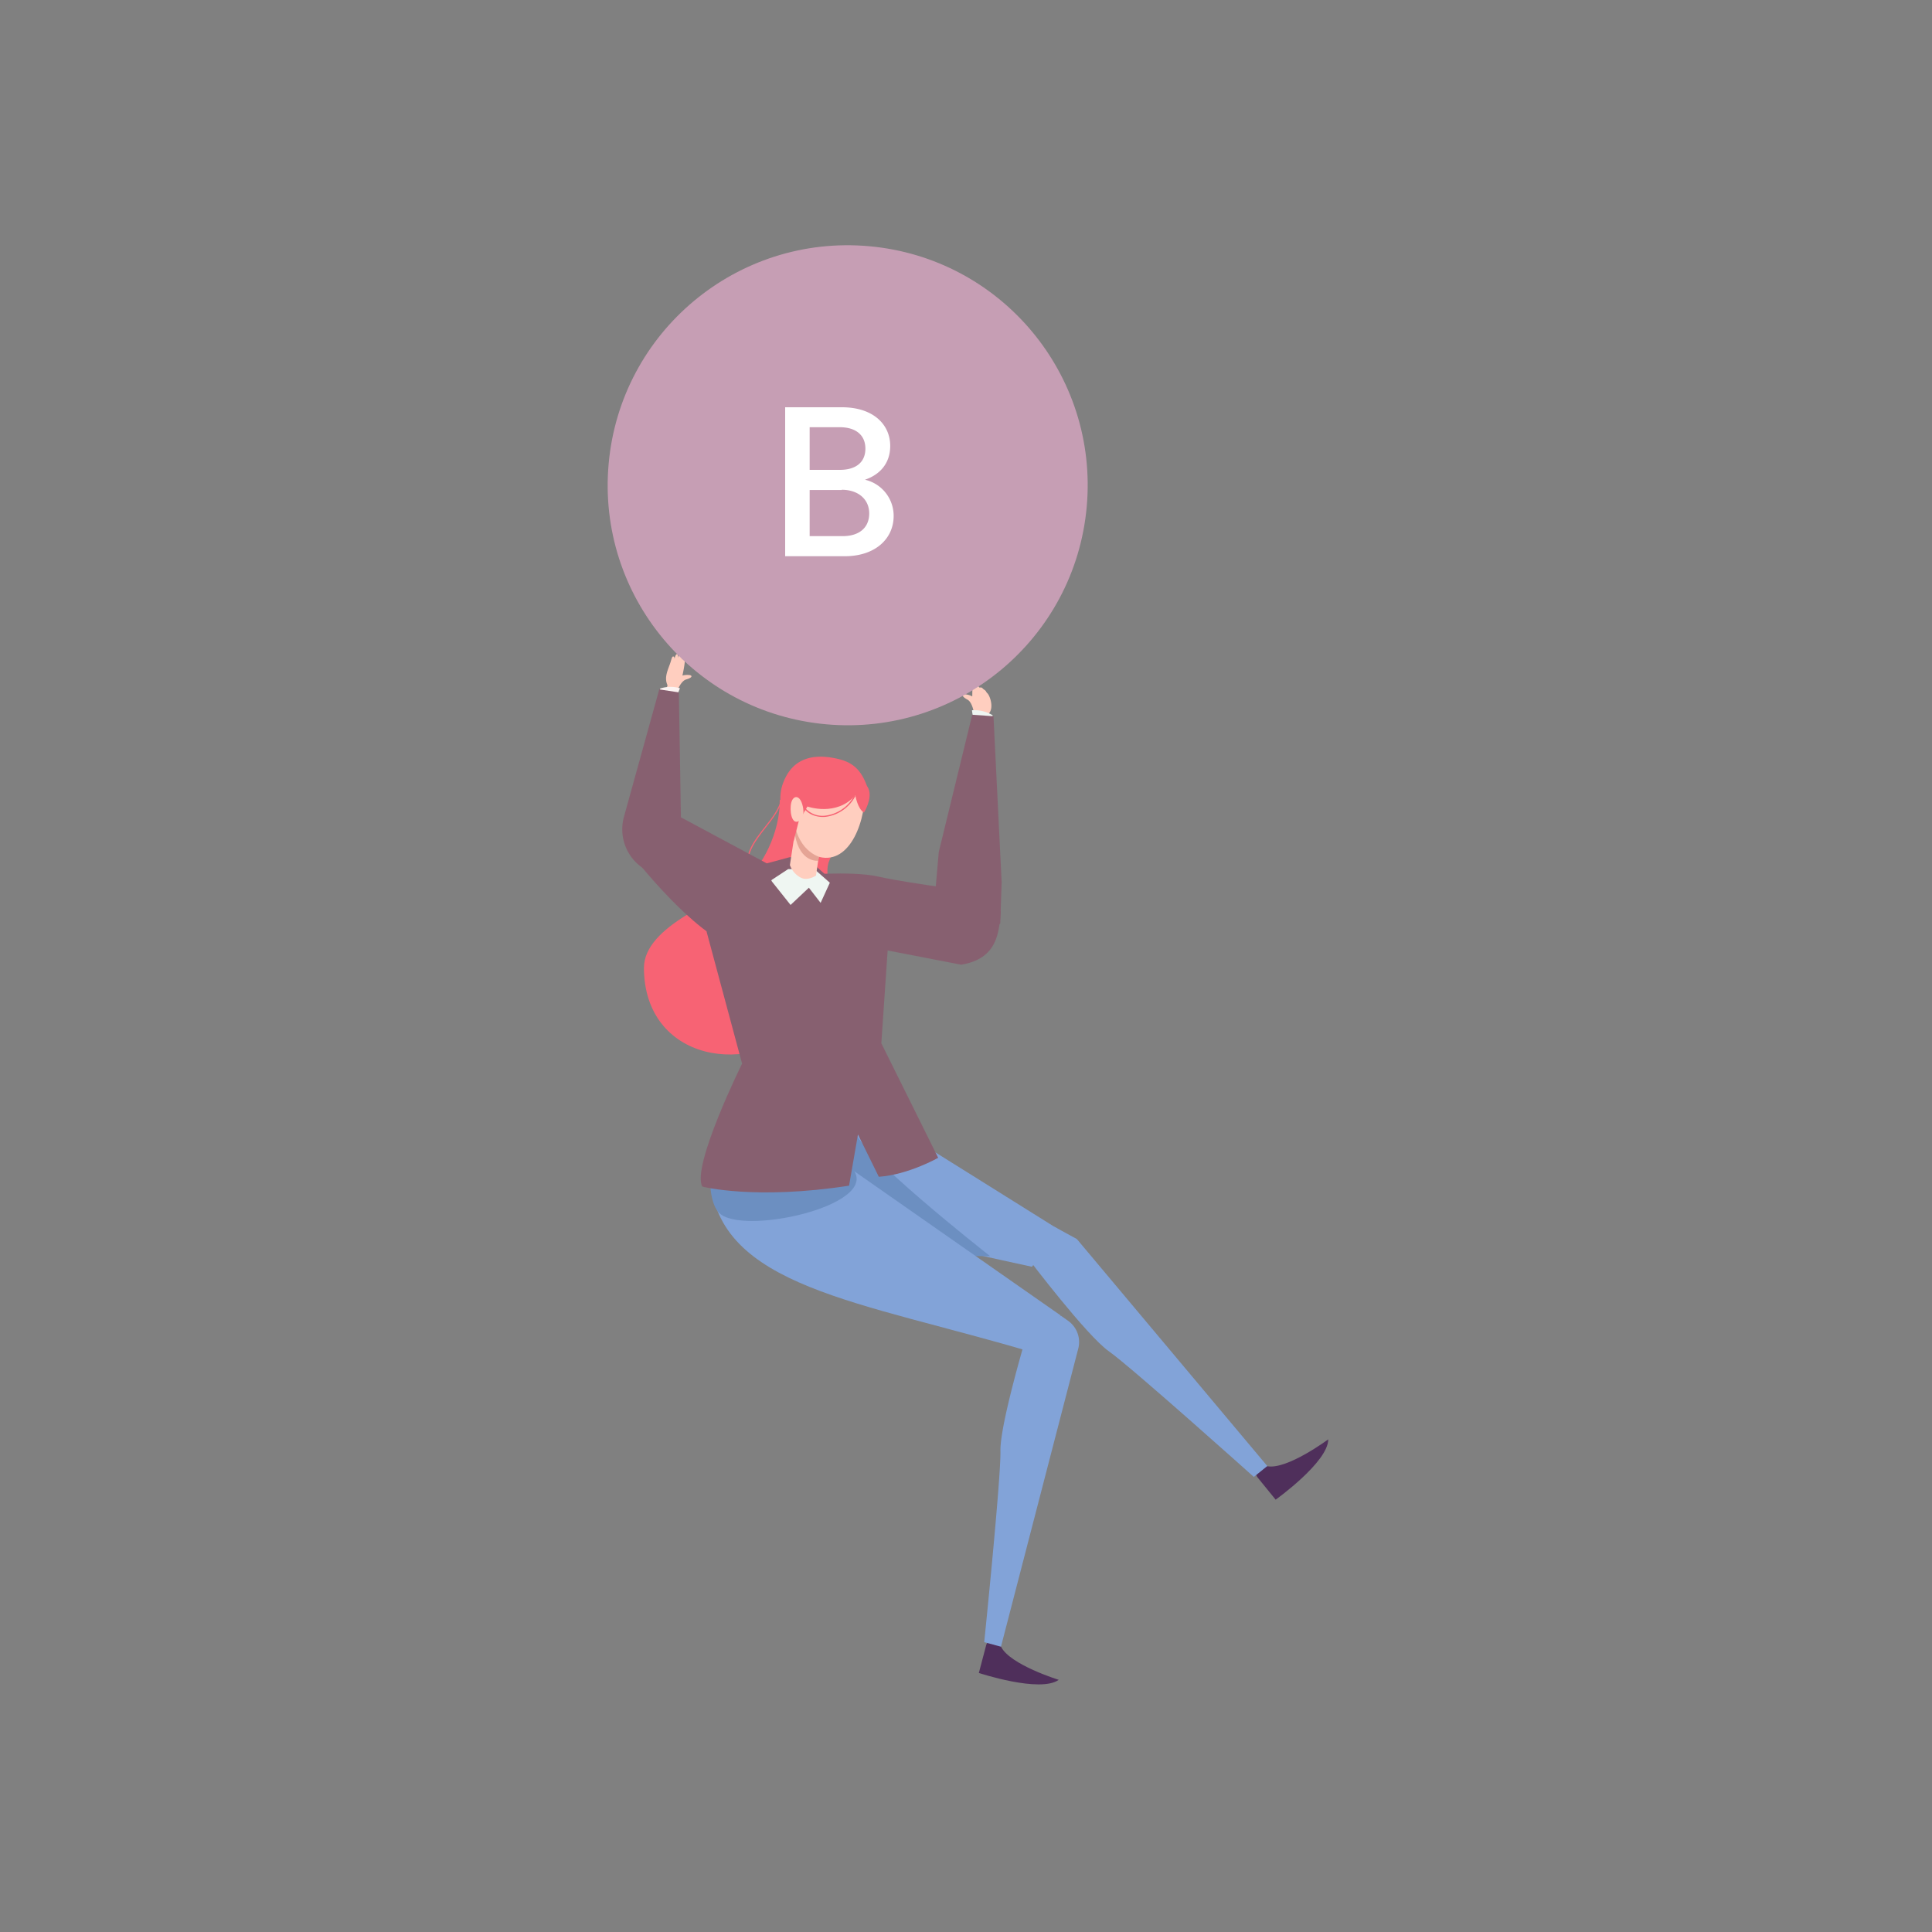 <svg xmlns="http://www.w3.org/2000/svg" viewBox="0 0 400 400"><rect x="0" y="0" width="400" height="400" fill="#808080" stroke="none"/><defs><style>.cls-1{fill:#82a3d8;}.cls-2{fill:#6c8fc1;}.cls-3{fill:#4f2f5b;}.cls-4{fill:#f76374;}.cls-5{fill:#876070;}.cls-6{fill:#ffcebf;}.cls-7{fill:#eff6f2;}.cls-8{fill:#e5a495;}.cls-9{fill:#fcf3f2;}.cls-10{fill:#c69eb4;}.cls-11{fill:#fff;}</style></defs><title>loading-gif</title><g id="Layer_2" data-name="Layer 2"><g id="person_2" data-name="person 2"><path class="cls-1" d="M150.55,232.8c17.72,19.58,27.84,21.81,63.1,29.47l5.91-7.49-55.89-34.95Z"/><path class="cls-2" d="M176.87,233.57c.66-4-.38-5.67-.38-5.67l-7.68-4.08s-9.59-.79-9.82.67-1.2,8.15.6,9.11,36.29,26.46,36.29,26.46l9.1,0S176.2,237.53,176.87,233.57Z"/><path class="cls-3" d="M262.39,303.57c-4.12-.74-2.07,2.26-2.07,2.26l3.79,4.66S275,302.71,275,298C275,298,266.51,304.31,262.39,303.57Z"/><path class="cls-1" d="M218.32,254,213,260.72s12,15.84,16.59,19.06,30,26,30,26l2.79-2.25-39.43-47Z"/><path class="cls-1" d="M147,243.75c1.58,22.81,31,25.57,66.94,36.29l5.66-7.69L163.57,233.2Z"/><path class="cls-2" d="M167.17,235,147,243.75s-.16,5.1,1.78,7.26c4.49,5,33.29-1.35,27.91-8.81Z"/><path class="cls-3" d="M207.24,340.91c-1.83-3.77-3.05-.35-3.05-.35l-1.53,5.81s12.69,4.19,16.54,1.42C219.2,347.79,209.07,344.67,207.24,340.91Z"/><path class="cls-1" d="M221.17,273.48l-1.51-1.07-6.92,3.37s-5.73,19-5.61,24.64S203.77,340,203.77,340l3.47.93,16-61.71A5.39,5.39,0,0,0,221.17,273.48Z"/><path class="cls-4" d="M171.73,178.12c2.83-6-10.29-12.54-10.29-12.54.09,6.7-3.58,14-7.81,17.35s-20.34,8.62-20.31,17.5c.07,19,21.66,23.33,35,10.78S168.9,184.1,171.73,178.12Z"/><path class="cls-4" d="M158.31,171.25c-2.15,2.74-4.38,5.57-3.48,9.08l.25-.06c-.88-3.39,1.32-6.17,3.43-8.87,1.49-1.89,3-3.85,3.49-6l-.25-.05C161.31,167.44,159.79,169.38,158.31,171.25Z"/><path class="cls-5" d="M184.05,192.81,167.43,178l-3.88-.54L157.84,179l-11.55,13.88,7.35,27.33s-10.51,21.25-8.24,25.45c0,.05,11.1,2.82,30.39-.18l1.84-10.6,4.32,8.76c6.12-.42,12.29-3.93,12.29-3.93L182.47,216Z"/><path class="cls-6" d="M203.7,142.75c-.22-.13-.37-.51-.79-.4s-.66-1.48-.66-1.48,0-1.08-.48-.79-.47,4.1-.47,4.1a4.22,4.22,0,0,0-1.63-.45c-.65,0-.46.54.63,1.12s1.39,3,1.39,3l2.47,2.28-.06-2c2-.78.93-4.08.3-4.62C204.09,143.22,204.24,143.07,203.7,142.75Z"/><path class="cls-5" d="M181.75,181.47c-5.55-1.25-16.9-.23-16.9-.23l4.58,9.2L179.71,196,199,199.73c7.61-1.24,7.81-6.83,8.2-10.9l-1.59-3.75S188.93,183.08,181.75,181.47Z"/><polygon class="cls-7" points="163.19 179.93 159.63 182.27 163.68 187.36 167.47 183.79 169.9 186.93 171.81 182.76 168.66 179.99 163.19 179.93"/><path class="cls-6" d="M165.48,166.46l-1.94,12.65a4.78,4.78,0,0,0,2.2,2.57c1.46.8,3.21-.41,3.21-.41l.92-6.4-3.18-9.28Z"/><path class="cls-8" d="M164.57,172.76c1.05,6,4.85,5.44,4.85,5.44L170,175l-5-6.69Z"/><path class="cls-6" d="M169.43,159.42c-.69.08-5.54,2.48-5.12,9.42.43,7.33,5.41,8.6,5.41,8.6,6.2,1.47,9.78-7.31,9.41-15.4C179.13,162,170.13,159.35,169.43,159.42Z"/><path class="cls-4" d="M172.52,156.92c-3.85-.7-8.69-.31-10.61,5.85a9.67,9.67,0,0,0,.54,6.62c1.21,2.92,1.86,4.79,1.86,4.79l1.55-6.08,1.59-2.57a17.34,17.34,0,0,0,9.57-1.9c2.33.26,2.68.63,2.72-.14C178.25,158.61,175.75,157.51,172.52,156.92Z"/><path class="cls-4" d="M170.77,162.85c-.22.29-5.26,2.13-5.26,2.13l.31,4.34,1.35-2.34s6,2.16,9.92-2.32C177.09,164.66,171,162.57,170.77,162.85Z"/><path class="cls-6" d="M163.83,166.15c-.4,1.48,0,4.72,1.56,3.84s.73-3.39.73-3.39C165.53,164.49,164.22,164.68,163.83,166.15Z"/><path class="cls-4" d="M174.15,161.2c-.18.13-3.54,1.63-3.54,1.63l4.7,1.83h1.78s.46,2.84,1.79,3.57c0,0,1.83-2.91.91-5S174.34,161.07,174.15,161.2Z"/><path class="cls-4" d="M170.89,168.87a4.75,4.75,0,0,1-4.18-1.58l-.2.16a4.53,4.53,0,0,0,2.24,1.46,5.69,5.69,0,0,0,2.16.21,8.14,8.14,0,0,0,6.2-4.33l-.22-.13A7.88,7.88,0,0,1,170.89,168.87Z"/><path class="cls-7" d="M201.23,147.05l.2,1.36,4,4.39.07-4.72A7.3,7.3,0,0,0,201.23,147.05Z"/><path class="cls-5" d="M194.36,176.41l-1,11.53.05,0c3.52,1.21,10.89,5.72,13.68,3.27l.29-8.58-1.69-34.34-4.4-.31Z"/><path class="cls-5" d="M158.77,178.76l-19-10.19-9.53,7.68s11.27,14.83,20.16,19.12c4.3,2.07,6.4-1.37,8.13-6.73C161.06,180.83,158.77,178.76,158.77,178.76Z"/><path class="cls-6" d="M142.86,139.78a4.07,4.07,0,0,0-1.57.08s.78-3.45.41-3.82-.6.62-.6.62.23-1.28-.12-1.46-.58,1-.58,1,0-.71-.22-.76-.45.5-.53,1a.46.46,0,0,1,0,.13.69.69,0,0,0,0-.13c0-.17,0-.46-.25-.52s-.37.53-.55,1.11c-.47,1.52-1.44,3.14-.65,4.84l-.73,2.78,2.72-1.57s.77-2.1,1.88-2.41S143.45,139.94,142.86,139.78Z"/><path class="cls-6" d="M139.65,136.45a.69.69,0,0,1,0,.13A.46.46,0,0,0,139.65,136.45Z"/><path class="cls-9" d="M136.69,142.55l-.91,4.31,4.53-3.18.46-1.19A6.84,6.84,0,0,0,136.69,142.55Z"/><path class="cls-5" d="M140.55,143.35l-4.06-.62-7.31,26.4a9.68,9.68,0,0,0,1.5,8.26h0a9.65,9.65,0,0,0,8.88,3.91h.05L141,170.6Z"/><circle class="cls-10" cx="174.49" cy="100.75" r="49.49" transform="matrix(0.09, -1, 1, 0.09, 59.05, 265.89)"/><path class="cls-11" d="M174.89,115.16H162.56V84.32h11.75c6.52,0,10,3.6,10,8,0,3.72-2.26,6-5.23,7a7.67,7.67,0,0,1,5.94,7.54C185,111.56,181.19,115.16,174.89,115.16Zm-1-26.71h-6.26v8.83h6.26c3.28,0,5.28-1.55,5.28-4.39S177.15,88.45,173.87,88.45Zm.4,13h-6.66V111h6.83c3.42,0,5.5-1.73,5.5-4.7S177.64,101.4,174.27,101.4Z"/></g></g></svg>
